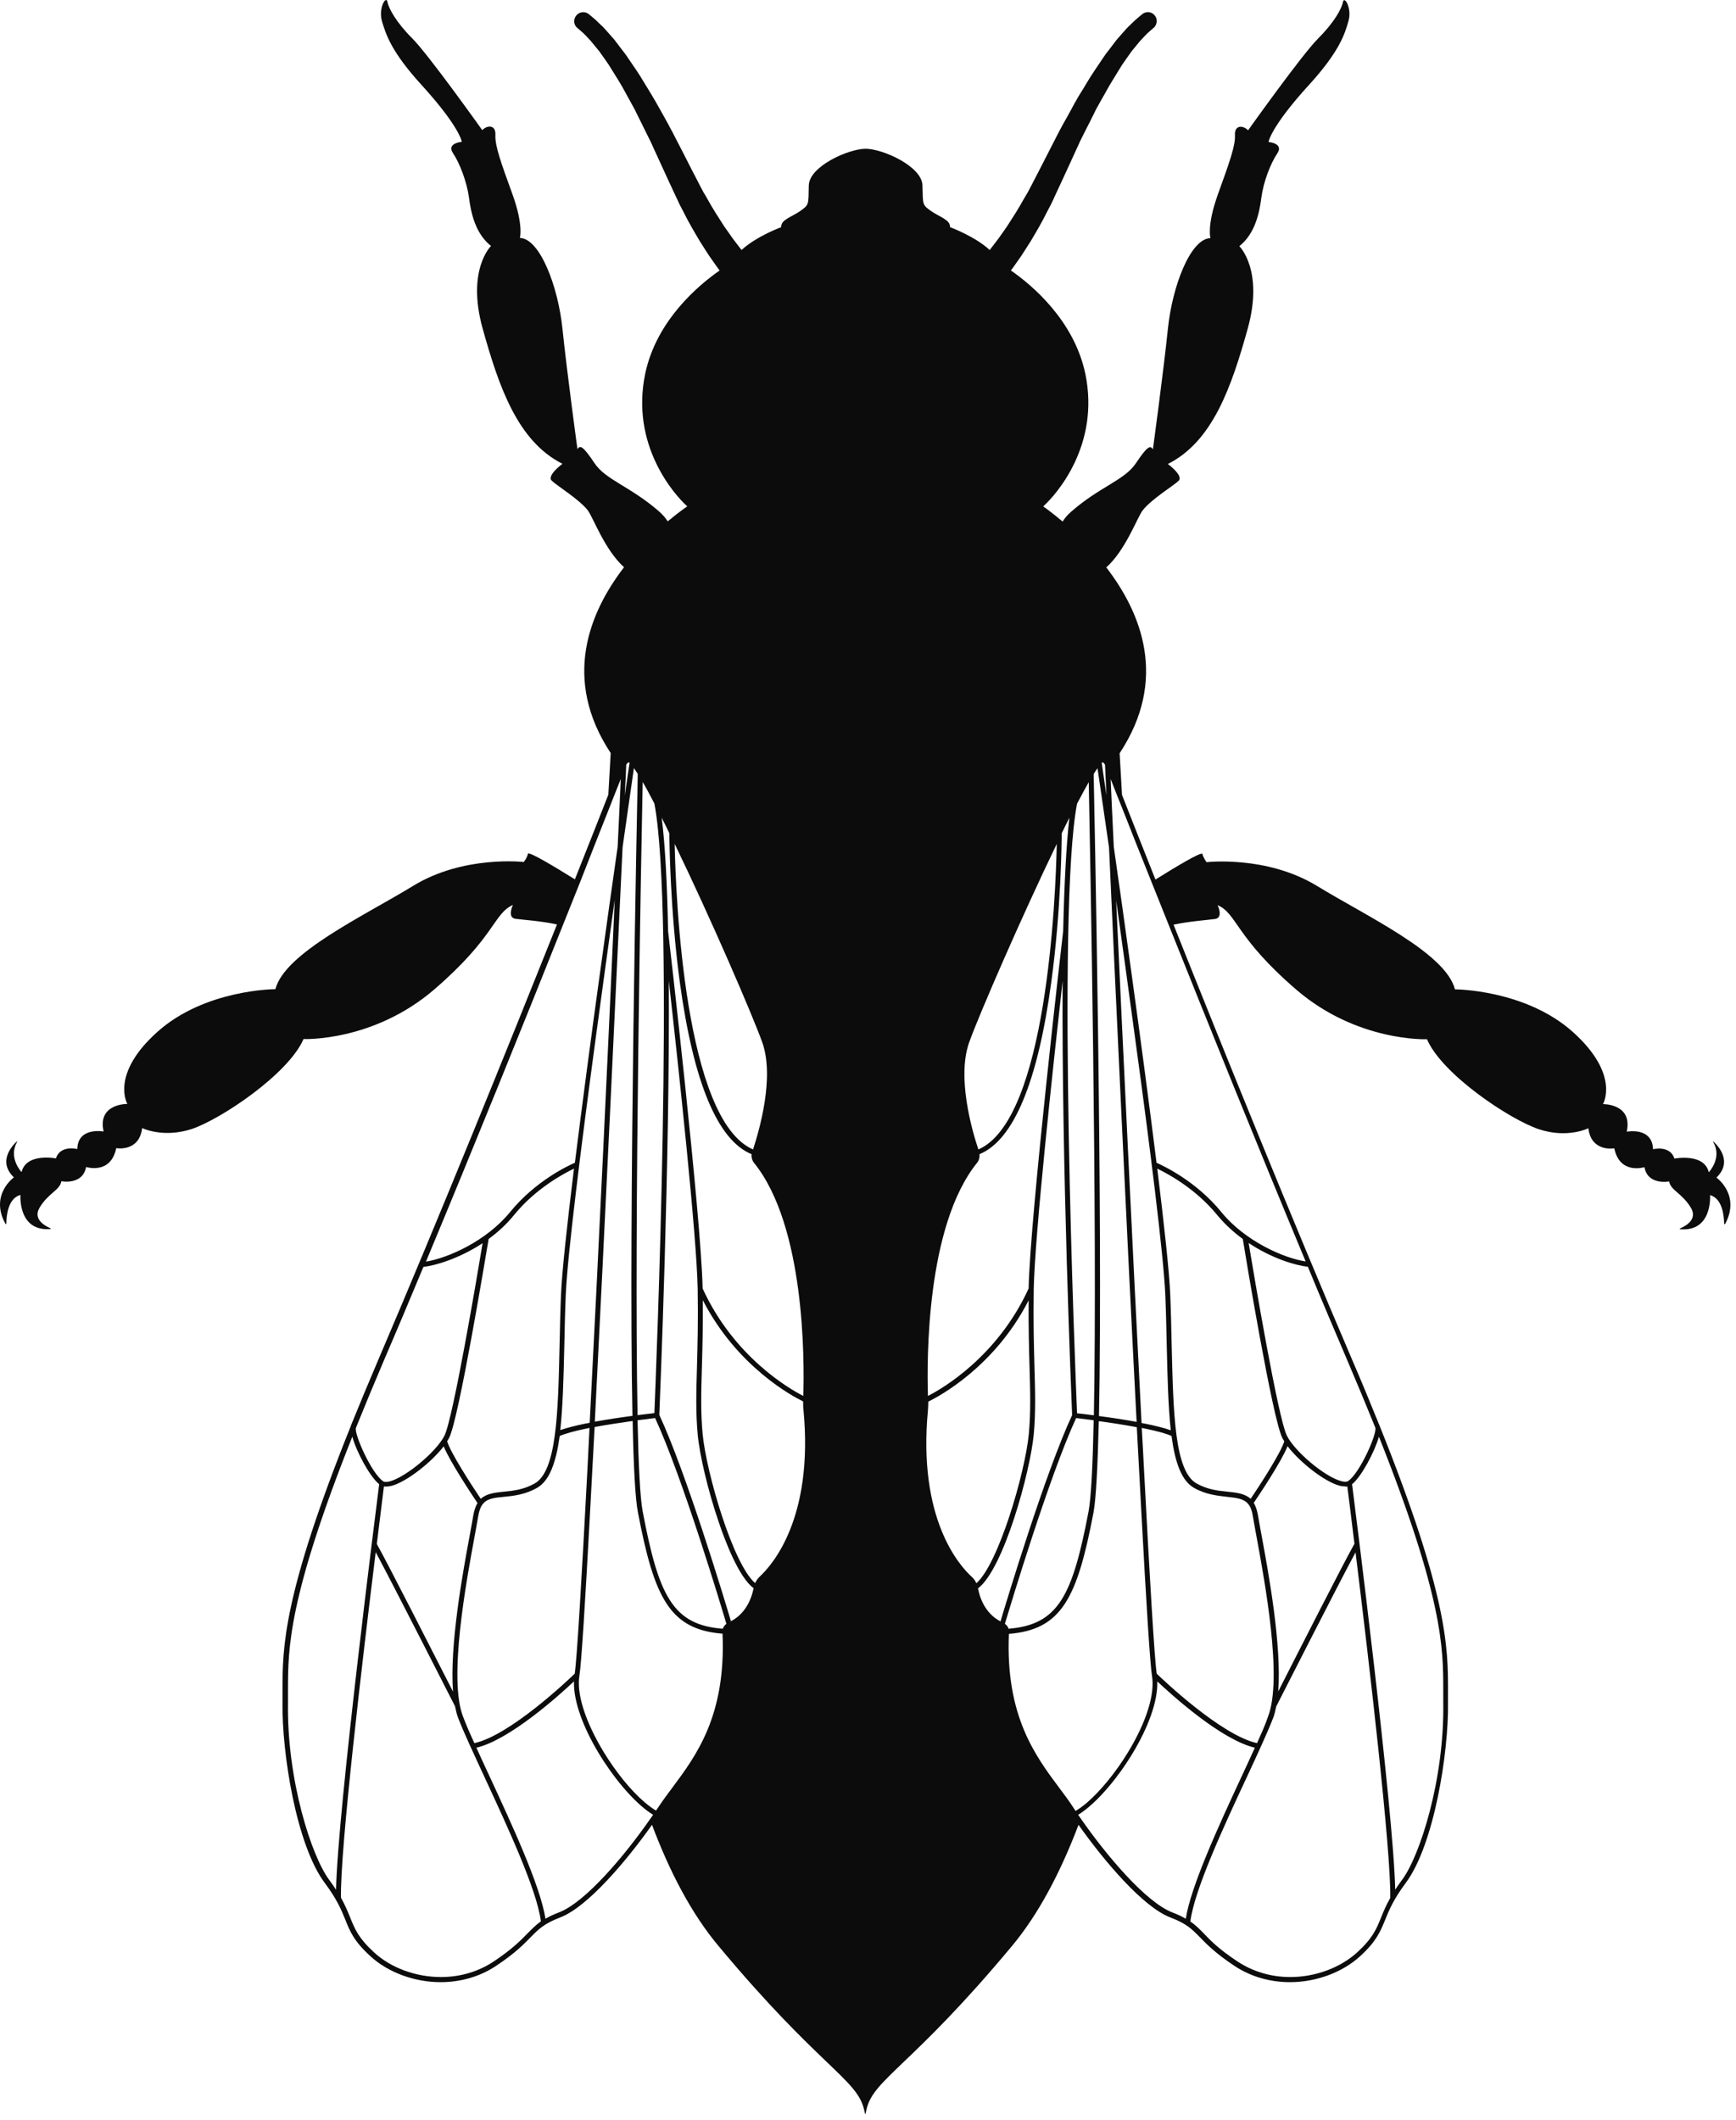 <svg width="95" height="116" viewBox="0 0 95 116" fill="none" xmlns="http://www.w3.org/2000/svg">
<path d="M93.93 64.441C94.8 63.601 94.08 62.771 93.8 62.501C93.74 62.451 93.73 62.461 93.77 62.531C94.25 63.381 93.51 64.151 93.51 64.151C93.26 63.081 91.63 63.401 91.63 63.401C91.39 62.651 90.46 62.891 90.46 62.891C90.42 61.651 89.02 61.931 89.02 61.931C89.36 60.391 87.72 60.421 87.72 60.421C87.72 60.421 88.68 58.811 86.07 56.471C83.46 54.141 79.62 54.141 79.62 54.141C79.11 52.151 74.82 50.161 72.07 48.481C69.32 46.801 66.03 47.181 66.03 47.181C66.03 47.181 65.86 46.971 65.8 46.731C65.76 46.581 64.29 47.471 63.23 48.131C62.49 46.261 61.86 44.681 61.4 43.501C61.32 42.061 61.27 41.221 61.27 41.221C63.94 37.171 62.45 33.531 60.54 31.051C61.6 30.101 62.23 28.321 62.53 27.931C63.01 27.311 64.22 26.581 64.5 26.311C64.78 26.031 63.91 25.391 63.91 25.391C66.36 24.161 67.39 21.181 68.28 17.981C69.17 14.781 67.82 13.471 67.82 13.471C68.69 12.781 68.92 11.641 69.03 10.791C69.14 9.951 69.53 8.941 69.9 8.391C70.27 7.841 69.42 7.771 69.42 7.771C69.47 7.471 69.95 6.491 71.62 4.661C73.29 2.831 73.59 1.871 73.79 1.161C74 0.451 73.56 -0.259 73.49 0.111C73.42 0.481 73.01 1.231 72.12 2.121C71.23 3.011 68.3 7.131 68.3 7.131C68.03 6.851 67.55 6.821 67.58 7.401C67.61 7.981 67.27 8.911 66.65 10.631C66.03 12.351 66.24 13.031 66.24 13.031C65.14 13.061 64.15 15.671 63.91 18.001C63.67 20.341 63.09 24.591 63.09 24.591C62.95 24.351 62.78 24.421 62.16 25.351C61.54 26.281 60.2 26.621 58.63 27.991C58.43 28.161 58.27 28.351 58.15 28.541C57.52 28.011 57.09 27.711 57.09 27.711C57.81 27.061 60.21 24.351 59.39 20.441C58.77 17.521 56.46 15.591 55.32 14.801C55.35 14.761 55.38 14.721 55.41 14.681C55.57 14.451 55.74 14.221 55.91 13.971C56.07 13.721 56.23 13.471 56.39 13.221C56.7 12.701 57.02 12.161 57.3 11.591C57.37 11.451 57.45 11.311 57.52 11.171C57.59 11.031 57.66 10.881 57.72 10.741C57.85 10.451 57.99 10.171 58.12 9.881C58.38 9.311 58.65 8.741 58.9 8.181C58.97 8.041 59.03 7.901 59.09 7.761C59.16 7.631 59.22 7.491 59.29 7.361C59.42 7.091 59.56 6.831 59.69 6.571C59.75 6.441 59.82 6.311 59.88 6.191C59.91 6.131 59.94 6.061 59.97 6.001C60 5.941 60.04 5.881 60.07 5.821C60.2 5.581 60.34 5.341 60.47 5.111C60.72 4.641 60.99 4.231 61.23 3.831C61.29 3.731 61.35 3.641 61.41 3.541C61.47 3.451 61.53 3.371 61.59 3.281C61.71 3.111 61.82 2.951 61.93 2.801C62.04 2.661 62.15 2.531 62.25 2.411C62.3 2.351 62.35 2.291 62.39 2.241C62.44 2.191 62.49 2.141 62.53 2.091C62.62 2.001 62.7 1.911 62.77 1.841C62.84 1.771 62.91 1.721 62.96 1.671C63.06 1.581 63.12 1.531 63.12 1.531L63.14 1.521C63.33 1.341 63.36 1.041 63.19 0.841C63.02 0.631 62.71 0.601 62.5 0.781C62.5 0.781 62.44 0.831 62.32 0.931C62.26 0.981 62.19 1.041 62.1 1.121C62.02 1.201 61.92 1.291 61.82 1.391C61.77 1.441 61.71 1.491 61.66 1.551C61.61 1.611 61.55 1.671 61.49 1.741C61.38 1.871 61.25 2.011 61.12 2.161C61 2.321 60.87 2.481 60.74 2.661C60.67 2.751 60.6 2.841 60.53 2.931C60.46 3.021 60.4 3.121 60.33 3.221C60.06 3.621 59.76 4.051 59.48 4.521C59.34 4.761 59.19 5.001 59.04 5.241C59 5.301 58.97 5.361 58.93 5.431C58.9 5.491 58.86 5.561 58.82 5.621C58.75 5.751 58.68 5.881 58.61 6.011C58.47 6.271 58.32 6.541 58.17 6.801C58.1 6.941 58.02 7.071 57.95 7.211C57.88 7.351 57.81 7.481 57.74 7.621C57.46 8.171 57.17 8.731 56.89 9.281C56.75 9.561 56.6 9.831 56.46 10.111C56.39 10.241 56.32 10.381 56.25 10.511C56.17 10.641 56.1 10.771 56.02 10.901C55.73 11.431 55.41 11.921 55.1 12.401C54.94 12.631 54.78 12.861 54.62 13.081C54.46 13.291 54.31 13.491 54.16 13.681C53.35 12.931 51.99 12.431 51.99 12.431C52.01 12.021 51.42 11.881 50.94 11.541C50.46 11.201 50.51 11.201 50.48 10.151C50.46 9.101 48.3 8.141 47.37 8.141C46.44 8.141 44.28 9.101 44.26 10.151C44.24 11.201 44.28 11.201 43.8 11.541C43.32 11.881 42.72 12.021 42.75 12.431C42.75 12.431 41.39 12.931 40.58 13.681C40.43 13.481 40.27 13.281 40.12 13.081C39.96 12.861 39.81 12.631 39.64 12.401C39.33 11.921 39.01 11.431 38.72 10.901C38.65 10.771 38.57 10.641 38.49 10.511C38.42 10.381 38.35 10.241 38.28 10.111C38.14 9.841 38 9.561 37.85 9.281C37.57 8.721 37.28 8.161 37 7.621C36.93 7.481 36.86 7.351 36.79 7.211C36.71 7.071 36.64 6.941 36.57 6.801C36.42 6.531 36.28 6.271 36.13 6.011C36.06 5.881 35.98 5.751 35.91 5.621C35.87 5.551 35.84 5.491 35.8 5.431C35.76 5.371 35.73 5.311 35.69 5.241C35.54 5.001 35.4 4.761 35.25 4.521C34.98 4.051 34.67 3.621 34.4 3.221C34.33 3.121 34.27 3.021 34.2 2.931C34.13 2.841 34.06 2.751 33.99 2.661C33.86 2.481 33.73 2.321 33.61 2.161C33.48 2.011 33.35 1.871 33.24 1.741C33.18 1.681 33.13 1.611 33.07 1.551C33.02 1.491 32.96 1.441 32.91 1.391C32.8 1.291 32.71 1.201 32.63 1.121C32.55 1.041 32.47 0.991 32.41 0.931C32.29 0.831 32.23 0.781 32.23 0.781C32.03 0.611 31.73 0.631 31.55 0.831C31.37 1.031 31.38 1.341 31.58 1.521L31.6 1.531C31.6 1.531 31.65 1.581 31.76 1.671C31.81 1.721 31.88 1.771 31.95 1.841C32.02 1.911 32.1 1.991 32.19 2.091C32.23 2.141 32.28 2.181 32.33 2.241C32.38 2.301 32.42 2.361 32.47 2.411C32.57 2.531 32.68 2.661 32.79 2.801C32.9 2.951 33.01 3.111 33.13 3.281C33.19 3.361 33.25 3.451 33.31 3.541C33.37 3.631 33.43 3.731 33.49 3.831C33.73 4.221 34 4.631 34.25 5.111C34.38 5.341 34.51 5.581 34.64 5.821C34.67 5.881 34.71 5.941 34.74 6.001C34.77 6.061 34.8 6.131 34.83 6.191C34.89 6.321 34.96 6.441 35.02 6.571C35.15 6.831 35.28 7.091 35.41 7.361C35.48 7.491 35.54 7.631 35.61 7.761C35.67 7.901 35.74 8.041 35.8 8.181C36.06 8.741 36.32 9.311 36.58 9.881C36.71 10.171 36.85 10.451 36.98 10.741C37.05 10.881 37.12 11.031 37.18 11.171C37.25 11.311 37.33 11.451 37.4 11.591C37.68 12.161 38 12.701 38.31 13.221C38.47 13.481 38.64 13.731 38.79 13.971C38.96 14.211 39.12 14.451 39.29 14.681C39.32 14.721 39.35 14.761 39.38 14.801C38.25 15.591 35.93 17.511 35.31 20.441C34.49 24.351 36.89 27.061 37.61 27.711C37.61 27.711 37.17 28.001 36.54 28.531C36.42 28.341 36.26 28.161 36.06 27.981C34.48 26.611 33.14 26.261 32.53 25.341C31.91 24.411 31.74 24.341 31.6 24.581C31.6 24.581 31.02 20.331 30.78 17.991C30.54 15.661 29.54 13.051 28.45 13.021C28.45 13.021 28.66 12.331 28.04 10.621C27.42 8.911 27.08 7.981 27.11 7.391C27.14 6.811 26.66 6.841 26.39 7.121C26.39 7.121 23.46 3.001 22.57 2.111C21.68 1.221 21.27 0.461 21.2 0.101C21.13 -0.269 20.7 0.441 20.9 1.151C21.11 1.861 21.4 2.821 23.07 4.651C24.74 6.481 25.22 7.461 25.27 7.761C25.27 7.761 24.42 7.831 24.79 8.381C25.16 8.931 25.54 9.941 25.66 10.781C25.77 11.631 26 12.771 26.87 13.461C26.87 13.461 25.52 14.761 26.41 17.971C27.3 21.171 28.33 24.151 30.78 25.381C30.78 25.381 29.91 26.021 30.19 26.301C30.46 26.571 31.68 27.311 32.16 27.921C32.46 28.311 33.09 30.091 34.15 31.041C32.24 33.521 30.75 37.171 33.42 41.211C33.42 41.211 33.37 42.051 33.29 43.491C32.83 44.671 32.2 46.251 31.46 48.121C30.4 47.461 28.93 46.571 28.89 46.721C28.84 46.961 28.66 47.171 28.66 47.171C28.66 47.171 25.37 46.791 22.62 48.471C19.87 50.151 15.59 52.141 15.07 54.131C15.07 54.131 11.23 54.131 8.62 56.461C6.01 58.791 6.97 60.411 6.97 60.411C6.97 60.411 5.32 60.381 5.67 61.921C5.67 61.921 4.26 61.651 4.23 62.881C4.23 62.881 3.3 62.641 3.06 63.391C3.06 63.391 1.44 63.071 1.18 64.141C1.18 64.141 0.45 63.371 0.92 62.521C0.96 62.451 0.94 62.441 0.89 62.491C0.61 62.761 -0.11 63.591 0.76 64.431C0.76 64.431 -0.56 65.371 0.28 66.941C0.32 67.011 0.34 67.001 0.35 66.921C0.35 66.561 0.43 65.571 1.12 65.391C1.12 65.391 0.97 67.371 2.72 67.261C2.79 67.261 2.8 67.231 2.73 67.201C2.44 67.071 1.79 66.711 2.17 66.081C2.65 65.281 3.27 65.141 3.36 64.641C3.36 64.641 4.53 64.871 4.71 63.861C4.71 63.861 6.06 64.301 6.36 62.831C6.36 62.831 7.62 63.061 7.78 61.731C7.78 61.731 8.92 62.301 10.5 61.781C12.08 61.251 15.78 58.781 16.61 56.861C16.61 56.861 20.43 57.021 23.77 54.141C27.11 51.261 27 50.001 28.07 49.521C28.07 49.521 27.73 50.211 28.21 50.281C28.56 50.331 29.66 50.401 30.48 50.591C27.74 57.451 23.95 66.821 20.74 74.321C20.17 75.661 19.66 76.881 19.2 78.021C19.2 78.021 19.2 78.021 19.2 78.031C15.47 87.321 15.46 90.171 15.46 92.501C15.46 92.731 15.46 92.951 15.46 93.181C15.42 95.891 16.21 100.971 17.78 103.051C18.45 103.951 18.69 104.541 18.9 105.061C19.15 105.691 19.37 106.231 20.27 107.051C21.24 107.941 22.68 108.471 24.11 108.471C25.22 108.471 26.28 108.161 27.16 107.571C28.18 106.891 28.65 106.411 29.03 106.021C29.47 105.571 29.77 105.271 30.65 104.931C32.14 104.371 34.28 101.841 35.68 99.861C36.66 102.471 37.86 104.751 39.32 106.491C44.81 113.081 46.88 113.761 47.28 115.421C47.37 115.791 47.34 115.791 47.42 115.421C47.81 113.761 49.89 113.081 55.38 106.491C56.83 104.751 58.03 102.471 59.02 99.861C60.42 101.841 62.56 104.371 64.05 104.931C64.94 105.271 65.23 105.571 65.67 106.021C66.05 106.411 66.52 106.891 67.54 107.571C68.42 108.161 69.48 108.471 70.59 108.471C72.02 108.471 73.46 107.941 74.43 107.051C75.33 106.231 75.54 105.691 75.8 105.061C76.01 104.541 76.25 103.951 76.92 103.051C78.48 100.971 79.28 95.891 79.24 93.181C79.24 92.951 79.24 92.731 79.24 92.501C79.24 90.171 79.23 87.321 75.5 78.031C75.04 76.901 74.54 75.671 73.96 74.331C70.75 66.841 66.96 57.471 64.22 50.601C65.04 50.421 66.14 50.341 66.49 50.291C66.97 50.221 66.63 49.531 66.63 49.531C67.71 50.011 67.59 51.271 70.93 54.151C74.27 57.031 78.09 56.871 78.09 56.871C78.91 58.791 82.62 61.261 84.2 61.791C85.78 62.321 86.92 61.741 86.92 61.741C87.08 63.071 88.34 62.841 88.34 62.841C88.64 64.301 89.99 63.871 89.99 63.871C90.17 64.881 91.34 64.651 91.34 64.651C91.43 65.151 92.05 65.291 92.53 66.091C92.91 66.721 92.26 67.081 91.97 67.211C91.9 67.241 91.9 67.271 91.98 67.271C93.73 67.391 93.58 65.401 93.58 65.401C94.27 65.591 94.34 66.571 94.35 66.931C94.35 67.011 94.38 67.011 94.42 66.951C95.25 65.381 93.93 64.441 93.93 64.441ZM29.85 105.001C29.57 103.201 28.02 99.861 26.76 97.141C26.51 96.611 26.28 96.101 26.07 95.641C27.89 95.211 30.57 92.801 31.41 92.011C31.34 94.241 33.69 97.801 35.43 99.101C35.54 99.181 35.64 99.251 35.74 99.311C35.69 99.391 35.64 99.461 35.58 99.541C34.21 101.511 32.04 104.111 30.57 104.661C30.28 104.771 30.05 104.881 29.85 105.001ZM28.86 105.811C28.49 106.191 28.03 106.661 27.03 107.331C26.19 107.891 25.19 108.191 24.13 108.191C22.76 108.191 21.39 107.691 20.47 106.841C19.62 106.061 19.42 105.571 19.17 104.951C19.04 104.631 18.9 104.281 18.66 103.851C18.6 101.261 19.85 90.691 20.56 84.941C21.56 86.801 24.86 93.301 24.9 93.371C24.95 93.611 25 93.841 25.08 94.031C25.38 94.811 25.91 95.941 26.51 97.241C27.79 100.001 29.38 103.421 29.6 105.141C29.31 105.351 29.1 105.571 28.86 105.811ZM15.76 92.491C15.76 90.221 15.76 87.471 19.28 78.621C19.51 79.461 20.24 80.811 20.75 81.221C20.59 82.491 18.48 99.061 18.39 103.411C18.28 103.241 18.16 103.071 18.02 102.881C17.05 101.591 15.69 97.391 15.76 93.171C15.76 92.951 15.76 92.721 15.76 92.491ZM21.02 74.421C21.72 72.801 22.44 71.081 23.17 69.331C23.85 69.251 25.15 68.861 26.41 68.031C26.13 69.721 24.8 77.611 24.32 78.571C23.88 79.441 22.24 80.811 21.35 81.061C21.17 81.111 21.04 81.111 20.97 81.061C20.33 80.641 19.36 78.441 19.48 78.131C19.94 76.991 20.45 75.761 21.02 74.421ZM33.29 44.351C33.56 43.671 33.78 43.101 33.97 42.631C33.94 43.401 33.88 44.681 33.8 46.341C33.51 48.361 33.16 50.851 32.8 53.481C32.33 56.881 31.85 60.511 31.46 63.631C31.08 63.791 29.3 64.631 27.92 66.321C26.61 67.931 24.49 68.851 23.31 69.041C25.93 62.761 28.68 55.961 30.79 50.661C31.13 49.821 31.45 49.021 31.75 48.261C32.34 46.751 32.86 45.431 33.29 44.351ZM41.32 86.631C40.1 85.571 38.65 80.571 38.45 78.471C38.34 77.281 38.37 76.191 38.41 74.821C38.44 73.791 38.47 72.641 38.46 71.151C40.34 74.811 43.41 76.431 43.95 76.691C43.95 76.841 43.95 77.031 43.97 77.161C44.53 83.101 42.25 85.661 41.55 86.301C41.46 86.391 41.38 86.511 41.32 86.631ZM36.79 97.831C36.52 98.191 36.27 98.531 36.05 98.861C36 98.931 35.95 99.011 35.9 99.081C35.7 98.961 35.49 98.811 35.27 98.621C34.52 97.981 33.7 96.971 33.02 95.851C32.02 94.191 31.54 92.671 31.71 91.681C31.81 91.101 32.03 87.621 32.29 82.751C32.37 81.301 32.45 79.741 32.54 78.091C33.24 77.961 34 77.851 34.62 77.761C34.67 80.211 34.76 82.011 34.91 82.761C35.8 87.441 36.65 89.171 39.54 89.401C39.73 93.891 38.1 96.071 36.79 97.831ZM25.34 93.941C24.53 91.871 25.51 86.571 25.98 84.031C26.06 83.581 26.13 83.221 26.17 82.971C26.22 82.681 26.29 82.481 26.4 82.331L26.41 82.321C26.65 82.001 27.05 81.961 27.59 81.911C28.1 81.861 28.74 81.791 29.39 81.421C30.08 81.031 30.43 80.011 30.63 78.581C30.93 78.451 31.44 78.311 32.02 78.191C32.1 78.171 32.18 78.161 32.26 78.141C32.22 78.961 32.18 79.761 32.14 80.531C31.83 86.431 31.57 90.821 31.45 91.591C31.13 91.901 27.92 94.961 25.96 95.391C25.7 94.831 25.49 94.341 25.34 93.941ZM21.01 81.341C21.05 81.351 21.08 81.351 21.13 81.351C21.22 81.351 21.32 81.331 21.43 81.311C22.25 81.091 23.6 80.031 24.28 79.151C24.64 80.021 25.86 81.851 26.13 82.251C26.03 82.421 25.95 82.641 25.9 82.931C25.86 83.181 25.79 83.541 25.71 83.991C25.32 86.081 24.6 90.021 24.79 92.571C23.82 90.671 21.18 85.481 20.62 84.491C20.82 82.901 20.96 81.751 21.01 81.341ZM28.13 66.491C29.32 65.031 30.85 64.221 31.41 63.951C31.03 67.051 30.75 69.611 30.7 70.861C30.66 71.821 30.64 72.771 30.62 73.691C30.54 77.341 30.46 80.501 29.26 81.181C28.66 81.521 28.08 81.581 27.57 81.631C27.08 81.681 26.63 81.731 26.31 82.021C25.76 81.211 24.63 79.451 24.47 78.871C24.51 78.801 24.55 78.741 24.58 78.681C25.12 77.611 26.59 68.671 26.74 67.801C27.23 67.441 27.71 67.011 28.13 66.491ZM38.45 70.511C38.37 66.541 36.58 51.101 36.56 50.951V50.941C36.51 48.401 36.4 46.231 36.21 44.751C36.35 45.021 36.49 45.301 36.63 45.601C36.63 45.981 36.67 49.791 37.2 53.741C37.95 59.241 39.27 62.401 41.13 63.161C41.11 63.321 41.16 63.511 41.26 63.631C44.06 67.091 44.02 74.461 43.96 76.391C43.19 76.001 40.16 74.251 38.45 70.511ZM35.81 77.331C35.64 77.351 35.31 77.391 34.89 77.441C34.69 67.191 35.1 46.231 35.17 42.791C35.37 43.131 35.58 43.531 35.81 43.971C36.94 49.861 35.89 75.391 35.81 77.331ZM41.21 62.901C37.46 61.291 36.98 49.071 36.92 46.181C38.86 50.181 41.17 55.521 41.71 57.031C42.4 58.951 41.55 61.861 41.21 62.901ZM34.27 41.851C34.31 41.771 34.37 41.721 34.42 41.721C34.43 41.721 34.44 41.731 34.45 41.741C34.42 41.961 34.33 42.591 34.19 43.521C34.24 42.641 34.26 42.061 34.27 41.851ZM34.69 42.031C34.76 42.131 34.82 42.231 34.9 42.351C34.87 43.911 34.39 66.651 34.61 77.481C34 77.561 33.25 77.671 32.55 77.801C33.09 67.261 33.74 53.431 34.07 46.361C34.37 44.261 34.6 42.681 34.69 42.031ZM32.27 77.861C32.18 77.881 32.09 77.891 32 77.911C31.47 78.021 31 78.141 30.66 78.261C30.8 76.981 30.84 75.421 30.88 73.691C30.9 72.771 30.92 71.821 30.96 70.861C31.05 68.721 31.8 62.731 32.61 56.731C32.96 54.131 33.32 51.531 33.64 49.241C33.31 56.791 32.75 68.601 32.27 77.861ZM39.55 89.131C36.81 88.921 36.04 87.311 35.17 82.711C35.03 81.981 34.94 80.171 34.89 77.721C35.34 77.661 35.69 77.621 35.85 77.601C37.34 80.821 39.48 87.941 39.75 88.861C39.66 88.931 39.59 89.031 39.55 89.131ZM40 88.721C39.67 87.601 37.55 80.581 36.08 77.431C36.11 76.661 36.66 63.551 36.6 53.671C37.12 58.321 38.13 67.641 38.18 70.551C38.21 72.341 38.17 73.661 38.14 74.821C38.1 76.201 38.07 77.291 38.18 78.501C38.29 79.651 38.74 81.551 39.31 83.231C39.69 84.371 40.44 86.321 41.24 86.911C41.02 88.001 40.42 88.501 40 88.721ZM73.72 74.421C74.29 75.761 74.8 76.981 75.26 78.121C75.38 78.431 74.41 80.631 73.77 81.051C73.7 81.101 73.56 81.101 73.39 81.051C72.49 80.811 70.85 79.431 70.42 78.561C69.94 77.601 68.61 69.721 68.33 68.021C69.59 68.861 70.89 69.251 71.57 69.321C72.3 71.091 73.03 72.801 73.72 74.421ZM78.98 92.491C78.98 92.721 78.98 92.951 78.98 93.171C79.05 97.391 77.69 101.591 76.72 102.881C76.58 103.071 76.46 103.241 76.35 103.411C76.26 99.061 74.15 82.491 73.99 81.221C74.5 80.811 75.22 79.461 75.46 78.621C78.98 87.471 78.98 90.221 78.98 92.491ZM75.57 104.951C75.32 105.571 75.12 106.061 74.27 106.841C73.35 107.681 71.98 108.191 70.61 108.191C69.55 108.191 68.55 107.891 67.71 107.331C66.71 106.671 66.25 106.201 65.88 105.811C65.64 105.561 65.43 105.351 65.14 105.151C65.36 103.431 66.94 100.011 68.23 97.251C68.84 95.941 69.36 94.811 69.66 94.041C69.74 93.851 69.79 93.621 69.84 93.381C69.88 93.311 73.18 86.801 74.18 84.951C74.89 90.701 76.13 101.271 76.08 103.861C75.84 104.281 75.7 104.631 75.57 104.951ZM64.17 104.661C62.7 104.101 60.53 101.511 59.16 99.541C59.11 99.461 59.05 99.391 59 99.311C59.1 99.251 59.21 99.181 59.31 99.101C61.06 97.801 63.41 94.241 63.33 92.011C64.17 92.801 66.84 95.211 68.67 95.641C68.46 96.101 68.23 96.611 67.98 97.141C66.72 99.851 65.17 103.201 64.89 105.001C64.69 104.881 64.46 104.771 64.17 104.661ZM68.01 67.801C68.15 68.671 69.63 77.611 70.17 78.681C70.2 78.741 70.24 78.811 70.28 78.871C70.12 79.451 68.99 81.211 68.44 82.021C68.12 81.731 67.67 81.681 67.18 81.631C66.67 81.581 66.09 81.521 65.48 81.181C64.28 80.501 64.21 77.351 64.12 73.691C64.1 72.771 64.08 71.821 64.04 70.861C63.99 69.611 63.71 67.051 63.33 63.951C63.89 64.221 65.43 65.041 66.61 66.491C67.04 67.011 67.52 67.441 68.01 67.801ZM73.73 81.341C73.78 81.751 73.93 82.901 74.12 84.481C73.56 85.461 70.92 90.651 69.95 92.561C70.14 90.011 69.42 86.081 69.03 83.981C68.95 83.531 68.88 83.171 68.84 82.921C68.79 82.631 68.71 82.411 68.61 82.241C68.88 81.841 70.11 80.011 70.46 79.141C71.14 80.031 72.48 81.081 73.3 81.301C73.41 81.331 73.51 81.341 73.6 81.341C73.66 81.361 73.7 81.351 73.73 81.341ZM68.79 95.391C66.83 94.961 63.62 91.901 63.3 91.591C63.18 90.831 62.92 86.431 62.61 80.531C62.57 79.751 62.53 78.961 62.48 78.141C62.56 78.161 62.64 78.171 62.72 78.191C63.3 78.311 63.8 78.441 64.11 78.581C64.3 80.011 64.65 81.031 65.34 81.421C65.99 81.791 66.63 81.851 67.14 81.911C67.68 81.971 68.08 82.011 68.32 82.321L68.33 82.331C68.44 82.481 68.52 82.681 68.56 82.971C68.6 83.221 68.67 83.581 68.75 84.031C69.22 86.581 70.2 91.871 69.39 93.941C69.26 94.341 69.04 94.831 68.79 95.391ZM58.7 98.861C58.48 98.521 58.23 98.191 57.96 97.831C56.65 96.071 55.02 93.891 55.21 89.411C58.1 89.181 58.95 87.451 59.84 82.771C59.98 82.021 60.07 80.221 60.13 77.771C60.75 77.851 61.51 77.971 62.21 78.101C62.3 79.751 62.38 81.321 62.46 82.771C62.72 87.641 62.94 91.121 63.04 91.701C63.21 92.701 62.74 94.221 61.74 95.871C61.06 96.991 60.23 98.001 59.49 98.641C59.27 98.831 59.06 98.981 58.86 99.101C58.8 99.011 58.74 98.931 58.7 98.861ZM53.2 86.311C52.49 85.671 50.22 83.121 50.78 77.171C50.79 77.041 50.8 76.851 50.8 76.701C51.34 76.441 54.42 74.821 56.29 71.161C56.28 72.651 56.31 73.801 56.34 74.831C56.38 76.201 56.41 77.281 56.3 78.481C56.1 80.571 54.65 85.571 53.43 86.641C53.37 86.511 53.29 86.391 53.2 86.311ZM59.86 77.451C59.44 77.391 59.11 77.361 58.94 77.341C58.86 75.401 57.81 49.861 58.94 43.981C59.17 43.541 59.39 43.141 59.58 42.801C59.65 46.231 60.06 67.201 59.86 77.451ZM58.18 50.951C58.16 51.111 56.37 66.541 56.29 70.511C54.58 74.251 51.55 76.001 50.78 76.391C50.72 74.461 50.67 67.101 53.47 63.631C53.57 63.511 53.62 63.321 53.6 63.161C55.46 62.401 56.79 59.231 57.53 53.741C58.07 49.791 58.1 45.981 58.1 45.601C58.24 45.301 58.39 45.021 58.52 44.751C58.35 46.221 58.24 48.401 58.18 50.951C58.18 50.941 58.18 50.941 58.18 50.951ZM53.54 62.901C53.19 61.861 52.35 58.951 53.04 57.031C53.58 55.521 55.9 50.181 57.83 46.181C57.77 49.071 57.29 61.291 53.54 62.901ZM56.57 78.501C56.68 77.291 56.65 76.201 56.61 74.821C56.58 73.661 56.54 72.341 56.57 70.551C56.62 67.641 57.63 58.331 58.15 53.681C58.09 63.561 58.64 76.671 58.67 77.441C57.2 80.601 55.08 87.621 54.75 88.731C54.33 88.511 53.73 88.011 53.52 86.921C54.93 85.861 56.38 80.521 56.57 78.501ZM58.89 77.601C59.05 77.621 59.4 77.661 59.85 77.721C59.8 80.171 59.71 81.971 59.57 82.711C58.69 87.311 57.93 88.911 55.19 89.131C55.16 89.021 55.09 88.931 54.99 88.861C55.27 87.941 57.4 80.831 58.89 77.601ZM63.77 70.871C63.81 71.831 63.83 72.781 63.85 73.701C63.89 75.431 63.93 76.991 64.07 78.271C63.74 78.151 63.26 78.031 62.73 77.921C62.64 77.901 62.55 77.891 62.47 77.871C61.99 68.611 61.43 56.801 61.08 49.271C61.4 51.561 61.76 54.161 62.11 56.761C62.93 62.741 63.68 68.731 63.77 70.871ZM62.2 77.811C61.5 77.681 60.75 77.571 60.14 77.491C60.36 66.651 59.88 43.921 59.85 42.361C59.92 42.241 59.99 42.131 60.06 42.041C60.16 42.701 60.38 44.271 60.69 46.381C61.01 53.441 61.65 67.261 62.2 77.811ZM60.29 41.741C60.3 41.741 60.31 41.721 60.32 41.721C60.37 41.721 60.43 41.771 60.47 41.851C60.48 42.061 60.51 42.641 60.55 43.521C60.41 42.591 60.32 41.961 60.29 41.741ZM66.83 66.321C65.45 64.631 63.67 63.801 63.29 63.631C62.9 60.511 62.42 56.881 61.95 53.481C61.59 50.851 61.24 48.351 60.95 46.341C60.87 44.681 60.81 43.401 60.78 42.631C60.96 43.101 61.19 43.681 61.46 44.351C61.88 45.431 62.41 46.751 63.01 48.251C63.31 49.011 63.63 49.811 63.97 50.651C66.09 55.951 68.83 62.751 71.45 69.031C70.26 68.851 68.14 67.931 66.83 66.321Z" fill="#0C0C0C"/>
</svg>
